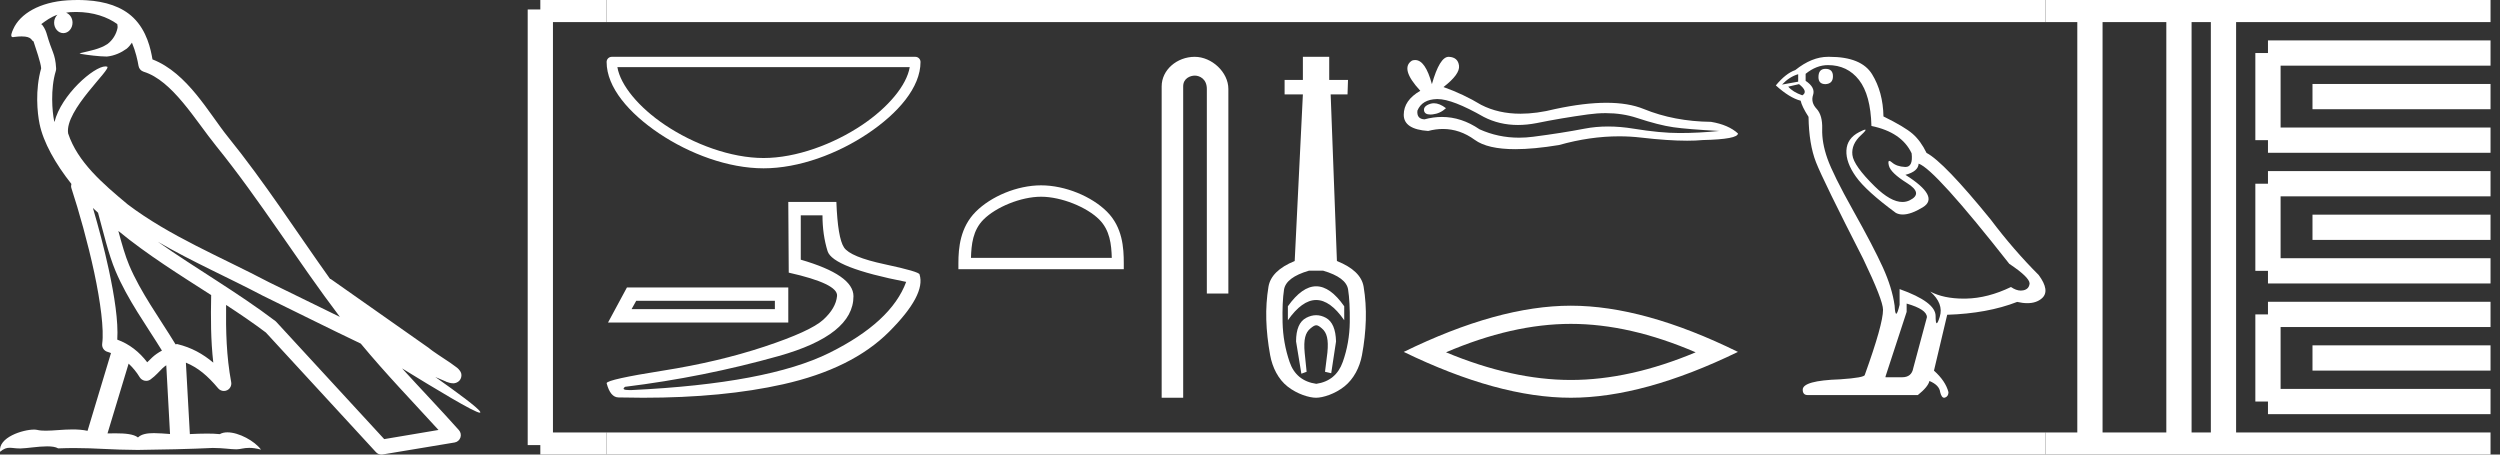 <?xml version="1.0" encoding="UTF-8" standalone="no"?>
<svg
   width="98.996"
   height="18.0"
   version="1.1"
   id="svg64"
   sodipodi:docname="nebmaatsneferu.svg"
   inkscape:version="1.1.1 (3bf5ae0d25, 2021-09-20)"
   xmlns:inkscape="http://www.inkscape.org/namespaces/inkscape"
   xmlns:sodipodi="http://sodipodi.sourceforge.net/DTD/sodipodi-0.dtd"
   xmlns="http://www.w3.org/2000/svg"
   xmlns:svg="http://www.w3.org/2000/svg">
  <rect width="100%" height="100%" fill="#333333" stroke="none"/>
  <defs
     id="defs68" />
  <sodipodi:namedview
     id="namedview66"
     pagecolor="#ffffff"
     bordercolor="#666666"
     borderopacity="1.0"
     inkscape:pageshadow="2"
     inkscape:pageopacity="0.0"
     inkscape:pagecheckerboard="0"
     showgrid="false"
     inkscape:zoom="13.889475"
     inkscape:cx="49.461911"
     inkscape:cy="9.0356184"
     inkscape:window-width="1920"
     inkscape:window-height="1001"
     inkscape:window-x="-9"
     inkscape:window-y="-9"
     inkscape:window-maximized="1"
     inkscape:current-layer="svg64" />
  <path
     d="M 3.009 0.474 C 3.703 0.474 4.257 0.675 4.644 0.953 C 4.65 1.006 4.664 1.06 4.653 1.112 C 4.603 1.361 4.458 1.59 4.257 1.743 C 3.941 1.95 3.56 2.01 3.2 2.099 C 3.11 2.109 3.181 2.13 3.231 2.139 C 3.461 2.178 3.938 2.238 4.202 2.238 C 4.221 2.238 4.238 2.237 4.254 2.237 C 4.532 2.205 4.795 2.089 5.02 1.926 C 5.099 1.859 5.167 1.776 5.225 1.69 C 5.372 2.036 5.452 2.403 5.485 2.607 C 5.503 2.717 5.581 2.806 5.687 2.84 C 6.826 3.189 7.725 4.749 8.566 5.789 C 10.296 7.926 11.766 10.315 13.459 12.549 C 12.522 12.093 11.588 11.633 10.65 11.175 C 8.729 10.164 6.728 9.359 5.045 8.085 C 5.042 8.083 5.039 8.079 5.037 8.077 C 4.067 7.269 3.074 6.417 2.698 5.284 C 2.55 4.364 4.455 2.707 4.24 2.638 C 4.222 2.632 4.2 2.629 4.176 2.629 C 3.718 2.629 2.423 3.756 2.157 4.83 C 2.154 4.816 2.146 4.799 2.143 4.785 C 2.07 4.429 1.989 3.529 2.211 2.806 C 2.221 2.772 2.224 2.737 2.222 2.702 C 2.206 2.411 2.162 2.238 2.098 2.068 C 2.035 1.899 1.959 1.724 1.838 1.303 C 1.807 1.195 1.696 0.975 1.63 0.958 C 1.816 0.82 2.005 0.677 2.275 0.583 L 2.275 0.583 C 2.196 0.659 2.143 0.769 2.143 0.897 C 2.143 1.126 2.307 1.312 2.508 1.312 C 2.709 1.312 2.872 1.126 2.872 0.897 L 2.872 0.894 C 2.871 0.71 2.763 0.558 2.617 0.504 C 2.67 0.497 2.713 0.485 2.771 0.482 C 2.852 0.476 2.932 0.474 3.009 0.474 ZM 3.68 8.237 C 3.745 8.302 3.815 8.361 3.882 8.424 C 4.096 9.204 4.294 10.065 4.574 10.729 C 5.057 11.874 5.79 12.87 6.413 13.883 C 6.261 13.965 6.129 14.058 6.029 14.152 C 5.948 14.229 5.894 14.281 5.83 14.346 C 5.521 13.939 5.124 13.623 4.644 13.449 C 4.689 12.726 4.536 11.737 4.305 10.662 C 4.126 9.831 3.904 9.003 3.68 8.237 ZM 4.686 9.145 C 5.835 10.09 7.114 10.883 8.362 11.685 C 8.344 12.595 8.344 13.463 8.446 14.36 C 8.033 14.014 7.587 13.763 7.019 13.625 C 7.015 13.624 7.012 13.624 7.009 13.624 C 6.989 13.624 6.972 13.636 6.952 13.636 C 6.303 12.573 5.569 11.577 5.115 10.502 C 4.959 10.133 4.822 9.652 4.686 9.145 ZM 5.093 14.399 C 5.256 14.552 5.405 14.728 5.533 14.94 C 5.576 15.01 5.649 15.058 5.729 15.075 C 5.749 15.079 5.77 15.081 5.79 15.081 C 5.85 15.081 5.909 15.063 5.959 15.027 C 6.175 14.871 6.307 14.703 6.436 14.581 C 6.483 14.536 6.533 14.5 6.584 14.464 L 6.733 17.186 C 6.52 17.172 6.298 17.151 6.096 17.151 C 5.832 17.151 5.601 17.187 5.463 17.323 C 5.294 17.189 4.966 17.159 4.572 17.159 C 4.471 17.159 4.366 17.161 4.257 17.163 L 5.093 14.399 ZM 6.251 9.574 L 6.251 9.574 C 7.605 10.361 9.035 10.988 10.386 11.699 C 10.388 11.7 10.39 11.701 10.392 11.702 C 11.687 12.333 12.978 12.983 14.286 13.606 C 15.27 14.795 16.338 15.901 17.364 17.026 C 16.648 17.146 15.931 17.268 15.214 17.388 C 13.792 15.842 12.369 14.299 10.947 12.753 C 10.936 12.74 10.924 12.728 10.91 12.717 C 9.411 11.58 7.758 10.635 6.251 9.574 ZM 3.076 0.0 C 2.941 0.0 2.803 0.005 2.665 0.013 C 1.58 0.084 0.792 0.539 0.523 1.157 C 0.482 1.25 0.377 1.471 0.516 1.471 C 0.53 1.471 0.547 1.468 0.568 1.463 C 0.683 1.448 0.778 1.442 0.857 1.442 C 1.275 1.442 1.237 1.615 1.327 1.637 C 1.417 1.919 1.617 2.483 1.63 2.705 C 1.386 3.566 1.477 4.468 1.566 4.903 C 1.715 5.635 2.196 6.487 2.827 7.283 C 2.813 7.338 2.809 7.394 2.827 7.449 C 3.129 8.371 3.479 9.618 3.73 10.785 C 3.981 11.953 4.123 13.062 4.047 13.608 C 4.025 13.759 4.121 13.9 4.268 13.936 C 4.313 13.947 4.352 13.967 4.395 13.981 L 3.467 17.06 C 3.273 17.018 3.072 17.005 2.874 17.005 C 2.493 17.005 2.118 17.055 1.81 17.055 C 1.685 17.055 1.57 17.047 1.47 17.023 C 1.438 17.015 1.395 17.011 1.345 17.011 C 0.909 17.011 -0.083 17.317 0.004 17.89 C 0.155 17.762 0.262 17.731 0.38 17.731 C 0.49 17.731 0.61 17.758 0.785 17.758 C 0.794 17.758 0.802 17.758 0.812 17.758 C 1.066 17.754 1.509 17.675 1.865 17.675 C 2.045 17.675 2.203 17.695 2.303 17.755 C 2.539 17.746 2.752 17.742 2.952 17.742 C 3.801 17.742 4.399 17.812 5.452 17.817 C 6.24 17.81 7.649 17.778 8.426 17.738 C 8.876 17.741 9.123 17.792 9.348 17.792 C 9.362 17.792 9.375 17.792 9.388 17.791 C 9.522 17.788 9.653 17.735 9.868 17.735 C 9.991 17.735 10.141 17.752 10.336 17.805 C 10.086 17.464 9.459 17.12 9.006 17.12 C 8.891 17.12 8.788 17.142 8.704 17.191 C 8.543 17.175 8.372 17.169 8.196 17.169 C 7.977 17.169 7.748 17.178 7.518 17.189 L 7.361 14.36 L 7.361 14.36 C 7.848 14.562 8.218 14.876 8.642 15.38 C 8.7 15.447 8.782 15.482 8.865 15.482 C 8.908 15.482 8.952 15.473 8.993 15.453 C 9.112 15.396 9.179 15.264 9.155 15.134 C 8.963 14.095 8.942 13.115 8.953 12.075 L 8.953 12.075 C 9.493 12.428 10.025 12.787 10.529 13.168 C 11.982 14.748 13.436 16.327 14.889 17.906 C 14.945 17.967 15.023 18 15.104 18 C 15.12 18 15.136 17.999 15.152 17.996 C 16.102 17.837 17.052 17.681 18.001 17.522 C 18.107 17.505 18.195 17.431 18.231 17.329 C 18.267 17.227 18.244 17.112 18.172 17.032 C 17.43 16.201 16.663 15.401 15.921 14.587 L 15.921 14.587 C 17.19 15.368 18.796 16.342 19 16.342 C 19.023 16.342 19.028 16.329 19.013 16.303 C 18.919 16.139 18.113 15.547 17.238 14.929 L 17.238 14.929 C 17.377 14.987 17.514 15.049 17.653 15.106 C 17.658 15.109 17.665 15.114 17.67 15.117 C 17.773 15.151 17.83 15.175 17.939 15.178 C 17.942 15.179 17.946 15.179 17.949 15.179 C 17.974 15.179 18.003 15.175 18.048 15.162 C 18.1 15.146 18.188 15.103 18.236 15.01 C 18.285 14.918 18.275 14.823 18.259 14.772 C 18.242 14.721 18.221 14.695 18.205 14.674 C 18.144 14.589 18.102 14.565 18.043 14.52 C 17.983 14.474 17.915 14.423 17.838 14.371 C 17.685 14.266 17.502 14.148 17.345 14.043 C 17.188 13.938 17.045 13.836 17.017 13.81 C 17.008 13.801 16.998 13.793 16.989 13.785 C 15.691 12.872 14.394 11.961 13.097 11.049 C 13.089 11.043 13.078 11.048 13.069 11.043 C 11.736 9.174 10.481 7.218 9.023 5.416 C 8.279 4.496 7.425 2.888 6.038 2.352 C 5.971 1.956 5.82 1.225 5.283 0.703 C 4.827 0.26 4.168 0.056 3.427 0.011 C 3.312 0.003 3.195 0.0 3.076 0.0 Z"
     style="fill:#ffffff;stroke:none"
     id="path2" />
  <path
     d="M 36.024 2.658 C 35.904 3.377 35.174 4.253 34.139 4.948 C 33.003 5.71 31.528 6.257 30.236 6.257 C 28.944 6.257 27.468 5.71 26.333 4.948 C 25.297 4.253 24.568 3.377 24.447 2.658 ZM 24.225 2.25 C 24.112 2.25 24.021 2.341 24.021 2.454 C 24.021 3.462 24.91 4.485 26.105 5.287 C 27.301 6.089 28.83 6.665 30.236 6.665 C 31.641 6.665 33.171 6.089 34.366 5.287 C 35.562 4.485 36.451 3.462 36.451 2.454 C 36.451 2.341 36.359 2.25 36.246 2.25 Z"
     style="fill:#ffffff;stroke:none"
     id="path4" />
  <path
     d="M 30.684 11.912 L 30.684 12.242 L 25.009 12.242 L 25.193 11.912 ZM 24.826 11.382 L 24.076 12.773 L 31.215 12.773 L 31.215 11.382 ZM 32.569 8.526 Q 32.569 9.295 32.771 9.945 Q 32.972 10.594 35.883 11.162 Q 35.297 12.754 32.844 13.972 Q 30.391 15.189 25.028 15.445 Q 24.975 15.447 24.93 15.447 Q 24.574 15.447 24.753 15.317 Q 27.865 14.933 30.83 14.1 Q 33.796 13.267 33.796 11.729 Q 33.796 10.887 31.709 10.283 L 31.709 8.526 ZM 31.215 7.995 L 31.233 10.796 Q 33.192 11.235 33.146 11.72 Q 33.1 12.205 32.597 12.663 Q 32.093 13.121 30.272 13.725 Q 28.451 14.329 26.254 14.676 Q 24.058 15.024 24.021 15.171 Q 24.167 15.738 24.497 15.738 Q 24.989 15.75 25.463 15.75 Q 28.64 15.75 31.013 15.216 Q 33.741 14.603 35.205 13.139 Q 36.67 11.674 36.413 10.869 Q 36.413 10.759 35.041 10.466 Q 33.668 10.173 33.421 9.798 Q 33.173 9.423 33.119 7.995 Z"
     style="fill:#ffffff;stroke:none"
     id="path6" />
  <path
     d="M 41.225 7.79 C 42.031 7.79 43.039 8.204 43.527 8.692 C 43.954 9.118 44.009 9.684 44.025 10.21 L 38.449 10.21 C 38.465 9.684 38.52 9.118 38.947 8.692 C 39.435 8.204 40.42 7.79 41.225 7.79 ZM 41.225 7.339 C 40.27 7.339 39.241 7.78 38.639 8.383 C 38.021 9.001 37.951 9.815 37.951 10.424 L 37.951 10.661 L 44.5 10.661 L 44.5 10.424 C 44.5 9.815 44.453 9.001 43.835 8.383 C 43.233 7.78 42.181 7.339 41.225 7.339 Z"
     style="fill:#ffffff;stroke:none"
     id="path8" />
  <path
     d="M 47.309 2.25 C 46.611 2.25 46 2.763 46 3.421 L 46 15.75 L 46.852 15.75 L 46.852 3.421 C 46.852 3.099 47.136 2.994 47.314 2.994 C 47.501 2.994 47.789 3.125 47.789 3.521 L 47.789 11.624 L 48.641 11.624 L 48.641 3.521 C 48.641 2.862 47.988 2.25 47.309 2.25 Z"
     style="fill:#ffffff;stroke:none"
     id="path10" />
  <path
     d="M 52.118 11.337 C 51.747 11.337 51.373 11.601 50.998 12.128 L 50.998 12.681 C 51.373 12.147 51.747 11.88 52.118 11.88 C 52.49 11.88 52.861 12.147 53.229 12.681 L 53.229 12.128 C 52.861 11.601 52.49 11.337 52.118 11.337 ZM 52.118 12.481 C 51.988 12.481 51.856 12.516 51.723 12.586 C 51.456 12.726 51.322 13.037 51.322 13.52 L 51.532 14.798 L 51.74 14.722 L 51.664 13.978 C 51.613 13.444 51.689 13.169 51.893 13.004 C 51.994 12.921 52.058 12.88 52.121 12.88 C 52.184 12.88 52.246 12.921 52.344 13.004 C 52.541 13.169 52.614 13.438 52.563 13.959 L 52.468 14.722 L 52.714 14.779 L 52.905 13.52 C 52.892 13.037 52.759 12.726 52.505 12.586 C 52.377 12.516 52.249 12.481 52.118 12.481 ZM 52.39 10.717 C 53 10.895 53.331 11.143 53.382 11.461 C 53.433 11.779 53.455 12.211 53.449 12.758 C 53.442 13.304 53.35 13.829 53.172 14.331 C 52.994 14.833 52.644 15.122 52.123 15.199 C 51.589 15.122 51.236 14.833 51.065 14.331 C 50.893 13.829 50.801 13.307 50.788 12.767 C 50.776 12.227 50.795 11.795 50.845 11.47 C 50.896 11.146 51.227 10.895 51.837 10.717 ZM 51.592 2.25 L 51.592 3.165 L 50.868 3.165 L 50.868 3.737 L 51.592 3.737 L 51.268 10.336 C 50.645 10.59 50.299 10.93 50.229 11.356 C 50.159 11.782 50.13 12.217 50.143 12.662 C 50.156 13.107 50.207 13.574 50.296 14.064 C 50.385 14.553 50.617 15.019 50.992 15.311 C 51.367 15.604 51.84 15.75 52.114 15.75 C 52.387 15.75 52.861 15.601 53.236 15.302 C 53.611 15.003 53.843 14.541 53.932 14.064 C 54.021 13.587 54.071 13.123 54.084 12.672 C 54.097 12.22 54.068 11.782 53.998 11.356 C 53.928 10.93 53.576 10.59 52.94 10.336 L 52.692 3.737 L 53.36 3.737 L 53.379 3.165 L 52.635 3.165 L 52.635 2.25 Z"
     style="fill:#ffffff;stroke:none"
     id="path12" />
  <path
     d="M 56.782 4.088 Q 56.707 4.088 56.635 4.111 Q 56.357 4.202 56.39 4.382 Q 56.417 4.535 56.639 4.535 Q 56.679 4.535 56.726 4.53 Q 57.029 4.497 57.259 4.284 Q 57.002 4.088 56.782 4.088 ZM 56.924 3.923 Q 57.516 3.923 58.751 4.628 Q 59.37 4.949 60.109 4.949 Q 60.465 4.949 60.85 4.874 Q 61.817 4.677 62.883 4.53 Q 63.245 4.48 63.585 4.48 Q 64.244 4.48 64.818 4.669 Q 65.687 4.956 66.261 5.038 Q 66.835 5.12 68.082 5.186 Q 67.278 5.268 66.507 5.268 Q 65.737 5.268 64.687 5.095 Q 64.162 5.009 63.677 5.009 Q 63.191 5.009 62.744 5.095 Q 61.85 5.268 60.711 5.415 Q 60.426 5.452 60.15 5.452 Q 59.325 5.452 58.587 5.12 Q 57.87 4.631 57.099 4.631 Q 56.758 4.631 56.406 4.726 Q 56.094 4.71 56.127 4.382 Q 56.308 3.939 56.898 3.923 Q 56.911 3.923 56.924 3.923 ZM 57.363 2.25 Q 57.008 2.25 56.701 3.333 Q 56.444 2.377 56.038 2.377 Q 55.978 2.377 55.914 2.398 Q 55.422 2.709 56.242 3.595 Q 55.586 3.972 55.586 4.546 Q 55.586 5.12 56.553 5.186 Q 56.853 5.107 57.138 5.107 Q 57.806 5.107 58.398 5.538 Q 58.905 5.907 60.005 5.907 Q 60.738 5.907 61.735 5.743 Q 62.96 5.398 64.116 5.398 Q 64.554 5.398 64.982 5.448 Q 66.053 5.572 66.807 5.572 Q 67.149 5.572 67.426 5.546 Q 68.82 5.514 68.82 5.284 Q 68.442 4.94 67.754 4.825 Q 66.294 4.808 65.089 4.316 Q 64.486 4.07 63.611 4.07 Q 62.736 4.07 61.588 4.316 Q 60.848 4.503 60.209 4.503 Q 59.335 4.503 58.652 4.152 Q 57.947 3.726 57.16 3.447 Q 57.816 2.939 57.775 2.603 Q 57.734 2.267 57.373 2.25 Q 57.368 2.25 57.363 2.25 Z"
     style="fill:#ffffff;stroke:none"
     id="path14" />
  <path
     d="M 62.203 12.825 Q 64.533 12.825 67.146 13.951 Q 64.533 15.046 62.203 15.046 Q 59.888 15.046 57.26 13.951 Q 59.888 12.825 62.203 12.825 ZM 62.203 12.105 Q 59.325 12.105 55.586 13.935 Q 59.325 15.75 62.203 15.75 Q 65.081 15.75 68.82 13.935 Q 65.097 12.105 62.203 12.105 Z"
     style="fill:#ffffff;stroke:none"
     id="path16" />
  <path
     d="M 72.287 2.726 Q 72.008 2.726 72.008 3.054 Q 72.008 3.332 72.287 3.332 Q 72.582 3.316 72.582 3.021 Q 72.582 2.726 72.287 2.726 ZM 71.205 2.939 L 71.205 3.234 L 70.565 3.349 Q 70.861 3.037 71.205 2.939 ZM 71.238 3.332 Q 71.615 3.627 71.369 3.775 Q 70.992 3.644 70.811 3.431 L 71.238 3.332 ZM 72.385 2.578 Q 73.156 2.578 73.615 3.168 Q 74.074 3.759 74.106 4.988 Q 75.303 5.234 75.697 6.07 Q 75.76 6.612 75.453 6.612 Q 75.444 6.612 75.434 6.611 Q 75.106 6.595 74.918 6.431 Q 74.849 6.371 74.814 6.371 Q 74.753 6.371 74.795 6.554 Q 74.861 6.841 75.516 7.25 Q 76.172 7.66 75.623 7.931 Q 75.487 7.998 75.333 7.998 Q 74.866 7.998 74.238 7.382 Q 73.402 6.562 73.352 6.136 Q 73.303 5.709 73.697 5.349 Q 73.931 5.134 73.857 5.134 Q 73.807 5.134 73.615 5.234 Q 73.139 5.48 73.115 5.955 Q 73.09 6.431 73.492 6.996 Q 73.893 7.562 75.074 8.431 Q 75.194 8.494 75.347 8.494 Q 75.671 8.494 76.139 8.209 Q 76.828 7.791 75.451 6.923 Q 75.959 6.791 75.975 6.48 Q 76.615 6.693 79.565 10.447 Q 80.352 10.972 80.369 11.218 Q 80.352 11.447 80.123 11.496 Q 80.074 11.507 80.023 11.507 Q 79.837 11.507 79.631 11.365 Q 78.713 11.808 77.852 11.824 Q 77.807 11.825 77.763 11.825 Q 76.962 11.825 76.434 11.545 L 76.434 11.545 Q 76.975 12.021 76.811 12.545 Q 76.732 12.8 76.691 12.8 Q 76.647 12.8 76.647 12.513 Q 76.647 11.955 75.221 11.447 L 75.221 12.07 Q 75.137 12.423 75.088 12.423 Q 75.04 12.423 75.024 12.103 Q 74.926 11.398 74.557 10.586 Q 74.188 9.775 73.385 8.341 Q 72.582 6.906 72.361 6.275 Q 72.139 5.644 72.156 5.103 Q 72.172 4.562 71.934 4.308 Q 71.697 4.054 71.795 3.759 Q 71.893 3.463 71.5 3.201 L 71.5 2.923 Q 71.926 2.578 72.385 2.578 ZM 75.5 12.021 Q 76.303 12.25 76.303 12.562 L 75.762 14.578 Q 75.697 14.939 75.32 14.939 L 74.664 14.939 L 74.664 14.906 L 75.5 12.349 L 75.5 12.021 ZM 72.444 2.25 Q 72.415 2.25 72.385 2.25 Q 71.746 2.25 71.09 2.775 Q 70.713 2.906 70.32 3.382 Q 70.861 3.873 71.303 3.988 Q 71.352 4.218 71.615 4.627 Q 71.631 5.709 71.91 6.423 Q 72.188 7.136 73.779 10.25 Q 74.565 11.89 74.565 12.267 Q 74.565 12.841 73.844 14.841 Q 73.844 14.955 72.861 15.021 Q 71.385 15.07 71.385 15.431 Q 71.385 15.644 71.582 15.644 L 75.943 15.644 Q 76.352 15.316 76.402 15.086 Q 76.795 15.25 76.828 15.529 Q 76.883 15.75 76.985 15.75 Q 77.004 15.75 77.024 15.742 Q 77.156 15.693 77.156 15.529 Q 77.041 15.086 76.582 14.677 L 77.106 12.464 Q 78.697 12.414 79.877 11.955 Q 80.096 12.005 80.278 12.005 Q 80.642 12.005 80.861 11.808 Q 81.188 11.513 80.729 10.89 Q 79.729 9.89 78.828 8.693 Q 76.975 6.414 76.287 6.054 Q 76.057 5.578 75.738 5.3 Q 75.418 5.021 74.582 4.611 Q 74.565 3.644 74.131 2.939 Q 73.706 2.25 72.444 2.25 Z"
     style="fill:#ffffff;stroke:none"
     id="path18" />
  <path
     d="M 21.396 0.375 L 21.396 17.625 "
     style="fill:none;stroke:#ffffff;stroke-width:1"
     id="path20" />
  <path
     d="M 21.396 0.375 L 24.021 0.375 "
     style="fill:none;stroke:#ffffff;stroke-width:1"
     id="path22" />
  <path
     d="M 21.396 17.625 L 24.021 17.625 "
     style="fill:none;stroke:#ffffff;stroke-width:1"
     id="path24" />
  <path
     d="M 24.021 0.375 L 80.996 0.375 "
     style="fill:none;stroke:#ffffff;stroke-width:1"
     id="path26" />
  <path
     d="M 24.021 17.625 L 80.996 17.625 "
     style="fill:none;stroke:#ffffff;stroke-width:1"
     id="path28" />
  <path
     d="M 80.996 0.375 L 98.621 0.375 "
     style="fill:none;stroke:#ffffff;stroke-width:1"
     id="path30" />
  <path
     d="M 80.996 17.625 L 98.621 17.625 "
     style="fill:none;stroke:#ffffff;stroke-width:1"
     id="path32" />
  <path
     d="M 82.758 0.375 L 82.758 17.625 "
     style="fill:none;stroke:#ffffff;stroke-width:1"
     id="path34" />
  <path
     d="M 86.283 0.375 L 86.283 17.625 "
     style="fill:none;stroke:#ffffff;stroke-width:1"
     id="path36" />
  <path
     d="M 88.046 0.375 L 88.046 17.625 "
     style="fill:none;stroke:#ffffff;stroke-width:1"
     id="path38" />
  <path
     d="M 89.808 2.1 L 98.621 2.1 "
     style="fill:none;stroke:#ffffff;stroke-width:1"
     id="path40" />
  <path
     d="M 89.808 5.55 L 98.621 5.55 "
     style="fill:none;stroke:#ffffff;stroke-width:1"
     id="path42" />
  <path
     d="M 89.808 2.1 L 89.808 5.55 "
     style="fill:none;stroke:#ffffff;stroke-width:1"
     id="path44" />
  <path
     d="M 91.571 3.825 L 98.621 3.825 "
     style="fill:none;stroke:#ffffff;stroke-width:1"
     id="path46" />
  <path
     d="M 89.808 7.275 L 98.621 7.275 "
     style="fill:none;stroke:#ffffff;stroke-width:1"
     id="path48" />
  <path
     d="M 89.808 10.725 L 98.621 10.725 "
     style="fill:none;stroke:#ffffff;stroke-width:1"
     id="path50" />
  <path
     d="M 89.808 7.275 L 89.808 10.725 "
     style="fill:none;stroke:#ffffff;stroke-width:1"
     id="path52" />
  <path
     d="M 91.571 9 L 98.621 9 "
     style="fill:none;stroke:#ffffff;stroke-width:1"
     id="path54" />
  <path
     d="M 89.808 12.45 L 98.621 12.45 "
     style="fill:none;stroke:#ffffff;stroke-width:1"
     id="path56" />
  <path
     d="M 89.808 15.9 L 98.621 15.9 "
     style="fill:none;stroke:#ffffff;stroke-width:1"
     id="path58" />
  <path
     d="M 89.808 12.45 L 89.808 15.9 "
     style="fill:none;stroke:#ffffff;stroke-width:1"
     id="path60" />
  <path
     d="M 91.571 14.175 L 98.621 14.175 "
     style="fill:none;stroke:#ffffff;stroke-width:1"
     id="path62" />
</svg>
